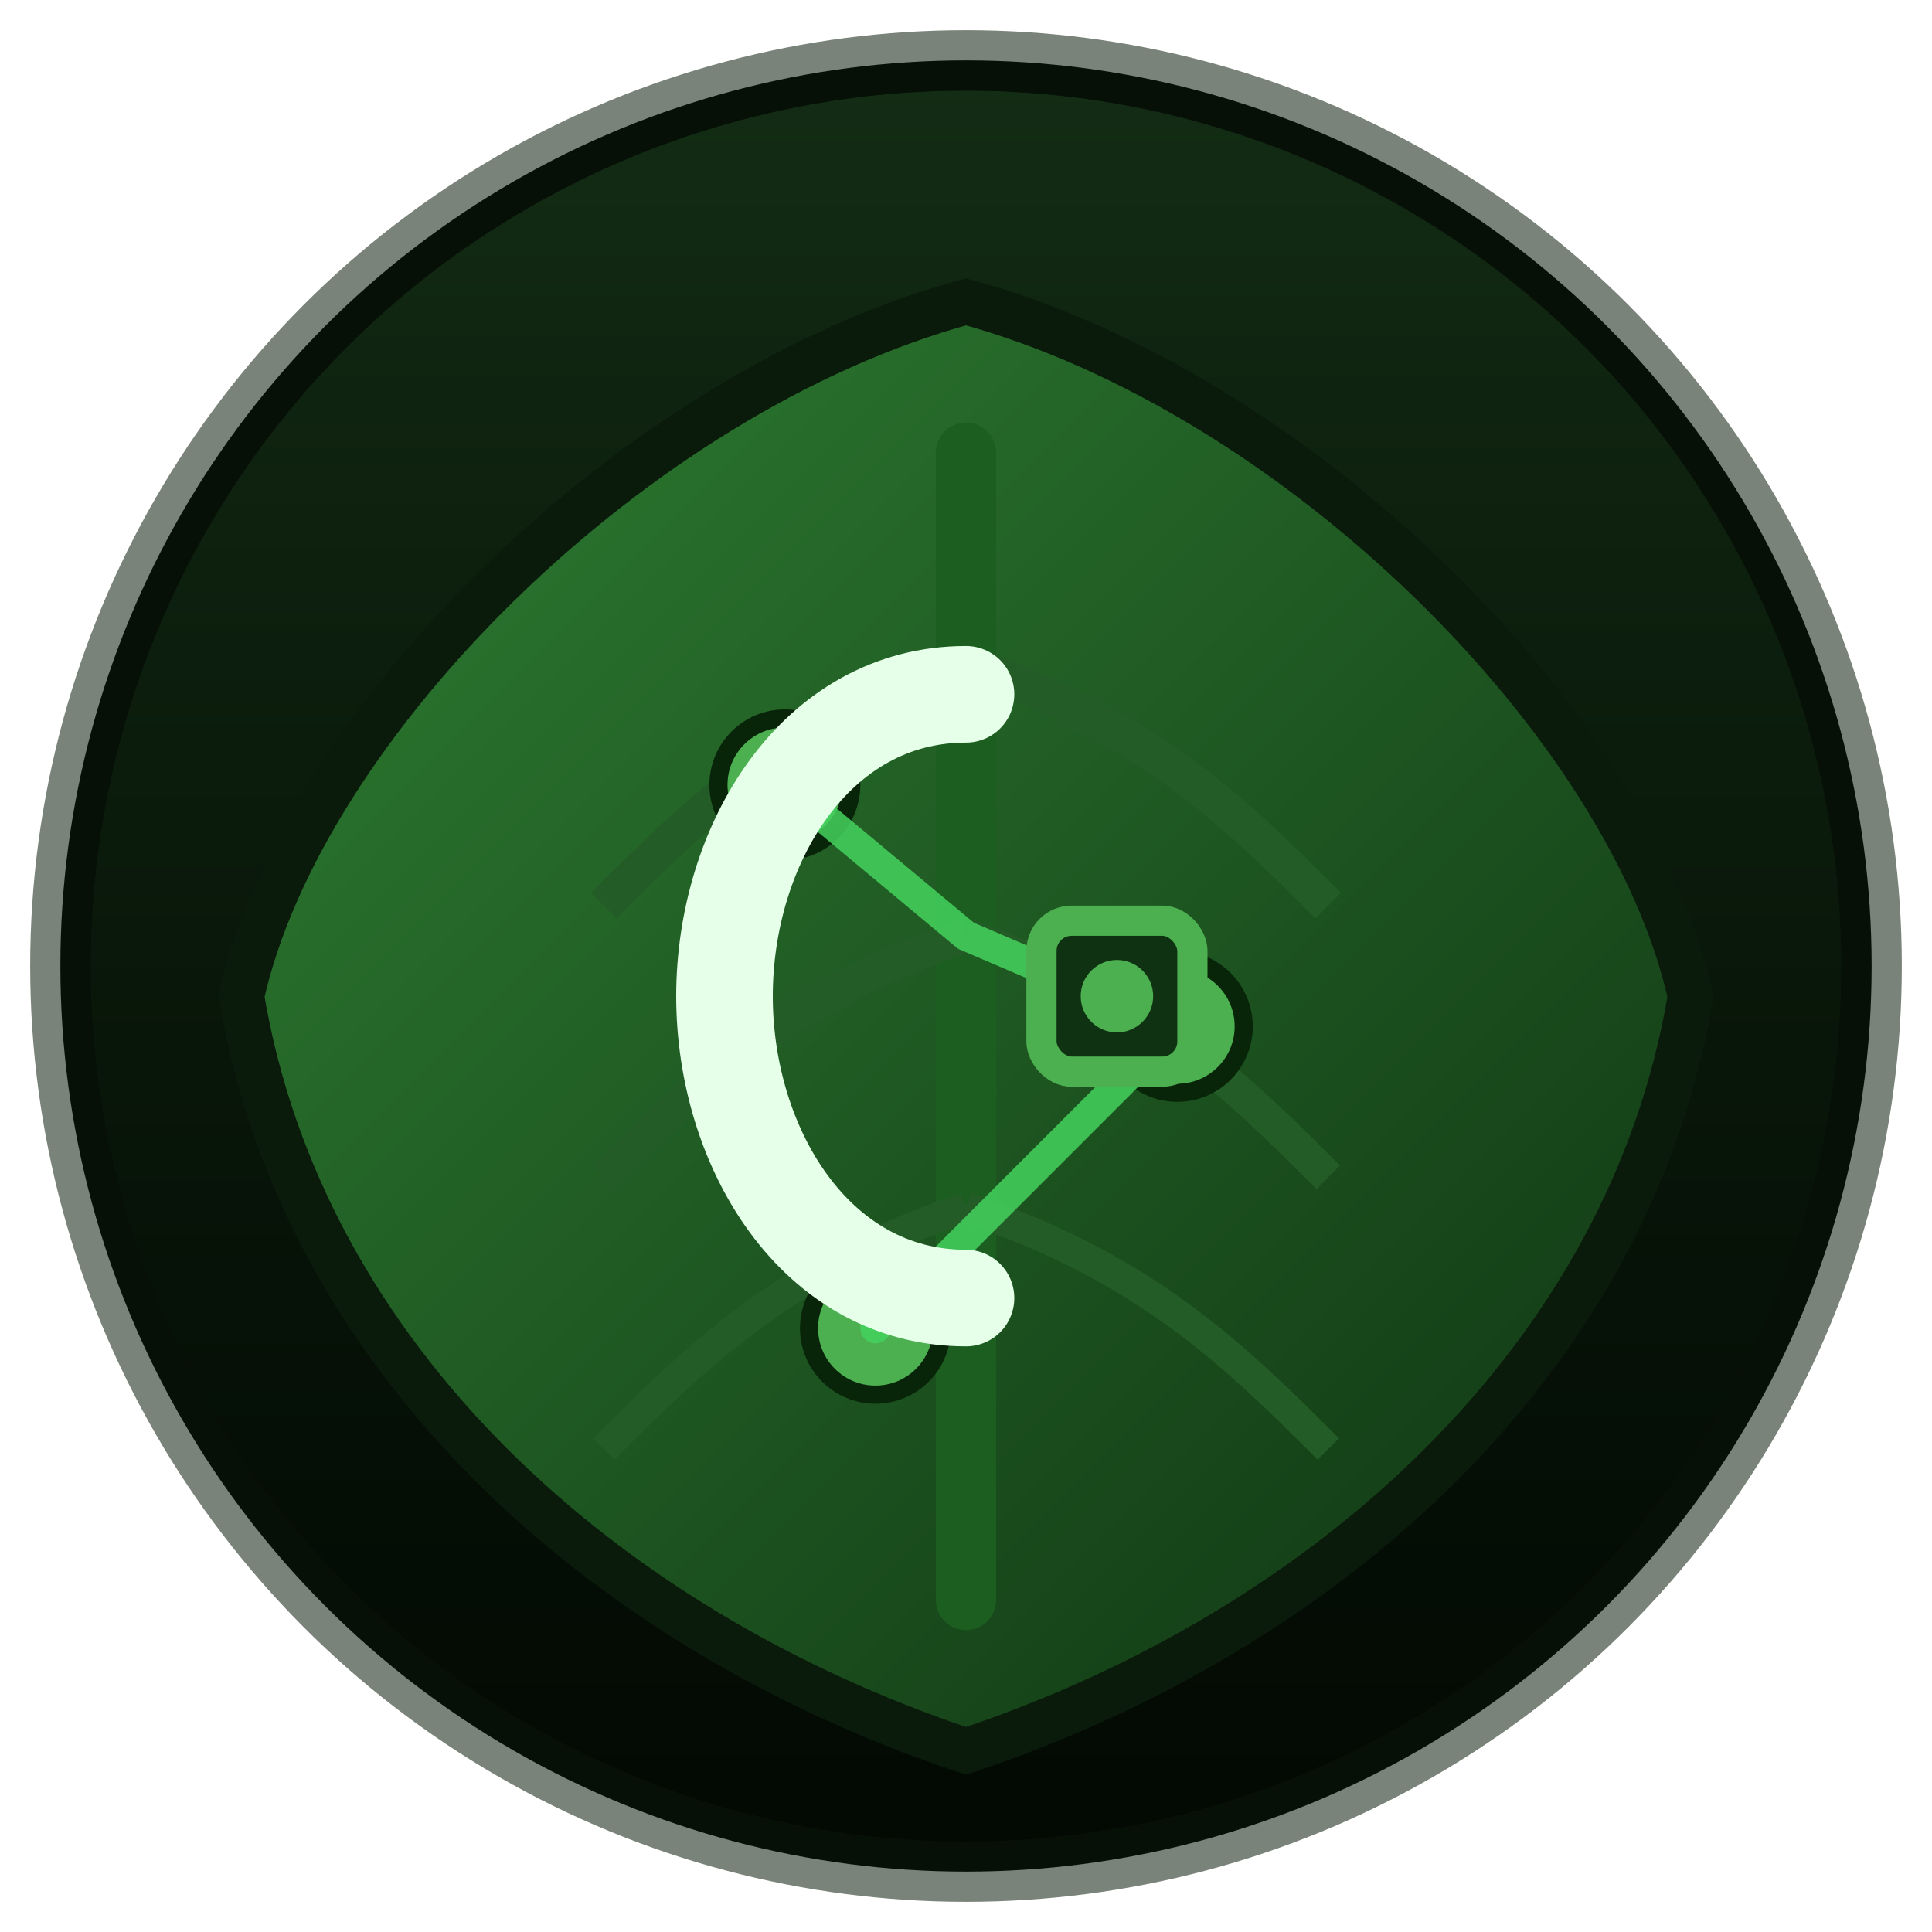 <svg xmlns="http://www.w3.org/2000/svg" viewBox="0 0 64 64" width="64" height="64">
  <defs>
    <linearGradient id="gLeaf" x1="0%" y1="0%" x2="100%" y2="100%">
      <stop offset="0%" stop-color="#2E7D32" />
      <stop offset="100%" stop-color="#0f3312" />
    </linearGradient>
    <linearGradient id="gGlow" x1="0%" y1="0%" x2="0%" y2="100%">
      <stop offset="0%" stop-color="#4CAF50" stop-opacity="1" />
      <stop offset="100%" stop-color="#1B5E20" stop-opacity="0.4" />
    </linearGradient>
    <filter id="shadow" x="-20%" y="-20%" width="140%" height="140%">
      <feDropShadow dx="0" dy="2" stdDeviation="2" flood-color="#000" flood-opacity="0.45" />
    </filter>
  </defs>

  <!-- Dark circular backdrop for contrast in browser tabs -->
  <circle cx="32" cy="32" r="30" fill="#000" />
  <circle cx="32" cy="32" r="29" fill="url(#gGlow)" opacity="0.25" />

  <!-- Stylised leaf (agri) -->
  <path d="M32 10 C43 13, 54 24, 56 33 C54 45, 44 54, 32 58 C20 54, 10 45, 8 33 C10 24, 21 13, 32 10 Z" 
        fill="url(#gLeaf)" stroke="#0a1a0b" stroke-width="1.5" filter="url(#shadow)" />

  <!-- Midrib -->
  <path d="M32 15 L32 53" stroke="#1B5E20" stroke-width="2" stroke-linecap="round" />

  <!-- Veins -->
  <path d="M32 22 C26 24 23 27 20 30" stroke="#245c27" stroke-width="1.2" fill="none" />
  <path d="M32 22 C38 24 41 27 44 30" stroke="#245c27" stroke-width="1.2" fill="none" />
  <path d="M32 31 C26 33 23 36 20 39" stroke="#245c27" stroke-width="1.1" fill="none" />
  <path d="M32 31 C38 33 41 36 44 39" stroke="#245c27" stroke-width="1.1" fill="none" />
  <path d="M32 40 C26 42 23 45 20 48" stroke="#245c27" stroke-width="1" fill="none" />
  <path d="M32 40 C38 42 41 45 44 48" stroke="#245c27" stroke-width="1" fill="none" />

  <!-- AI circuit nodes (tech) -->
  <circle cx="26" cy="26" r="2.2" fill="#4CAF50" stroke="#082509" stroke-width="0.6" />
  <circle cx="39" cy="34" r="2.2" fill="#4CAF50" stroke="#082509" stroke-width="0.6" />
  <circle cx="29" cy="44" r="2.2" fill="#4CAF50" stroke="#082509" stroke-width="0.6" />
  <path d="M26 26 L32 31 L39 34 L29 44" stroke="#45d25d" stroke-width="1" fill="none" stroke-linecap="round" stroke-linejoin="round" opacity="0.85" />

  <!-- Monogram C (CropSense) -->
  <path d="M32 23 C27 23 24 28 24 33 C24 38 27 43 32 43" fill="none" stroke="#e5ffe9" stroke-width="3.2" stroke-linecap="round" />
  <!-- Small AI square -->
  <rect x="34.5" y="30.5" width="5" height="5" rx="1" ry="1" fill="#0f3312" stroke="#4CAF50" stroke-width="1" />
  <circle cx="37" cy="33" r="1.2" fill="#4CAF50" />

  <!-- Focus ring -->
  <circle cx="32" cy="32" r="30" fill="none" stroke="#0d1e0e" stroke-width="2" opacity="0.55" />
</svg>
